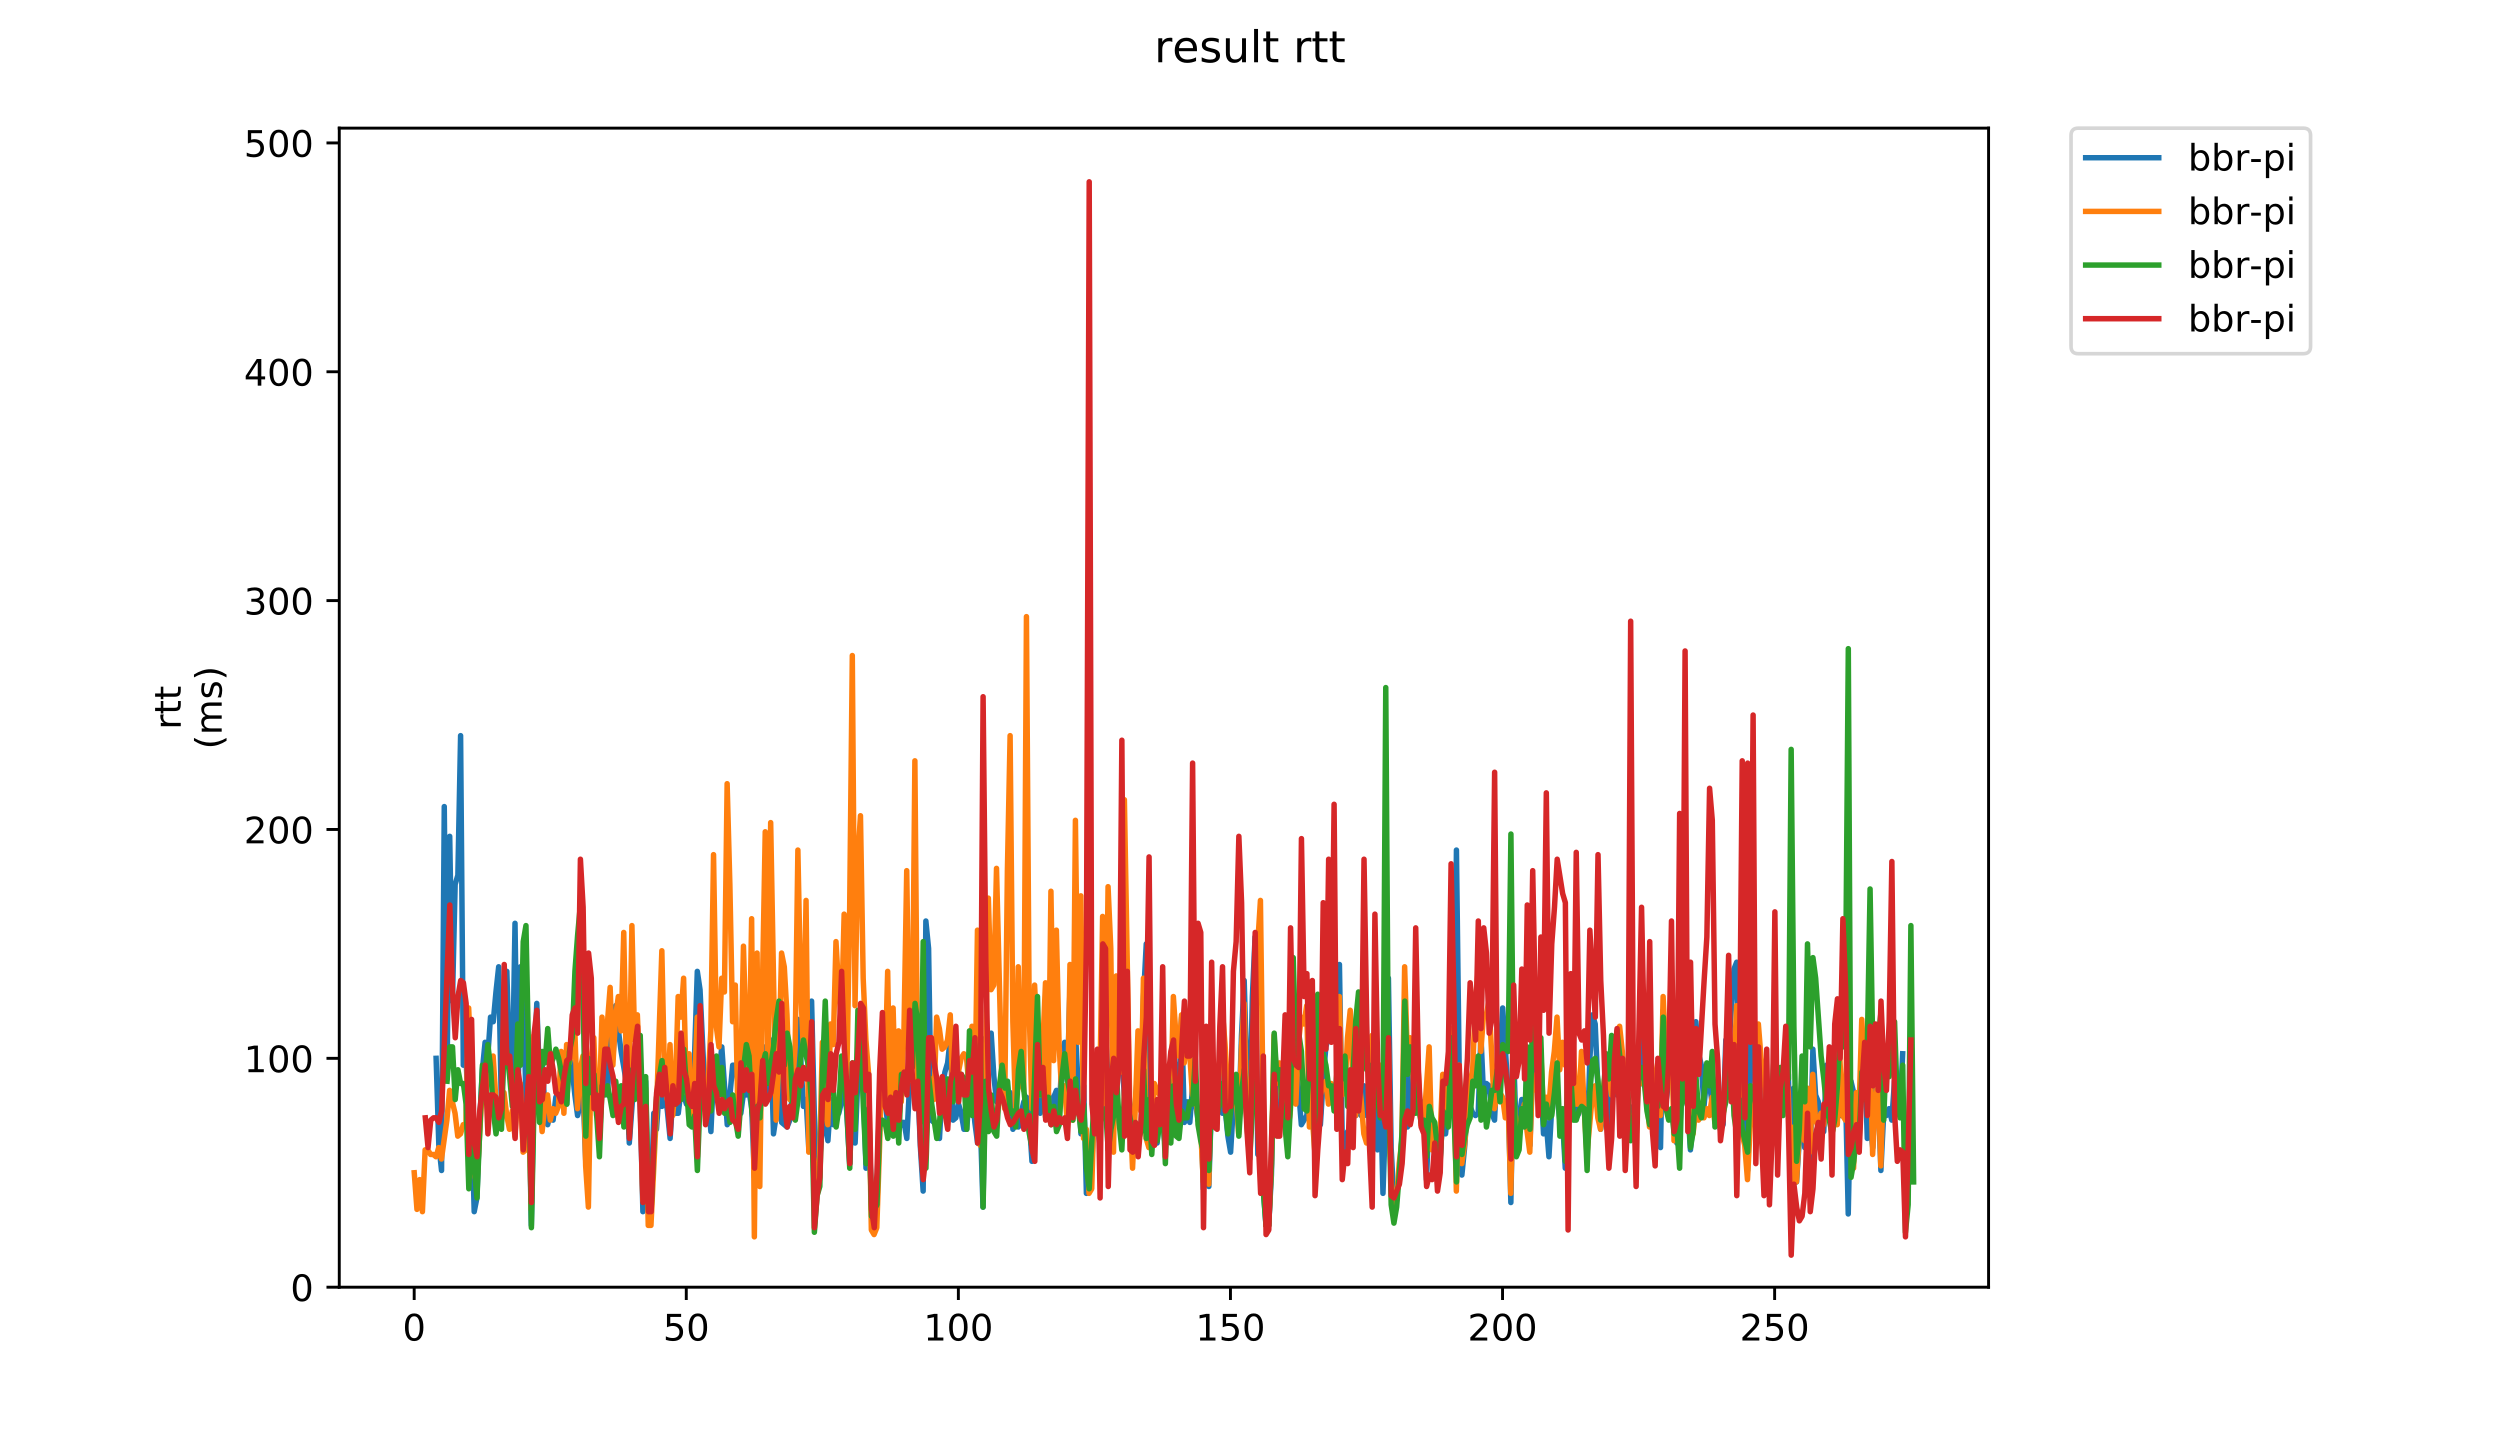 <?xml version="1.0" encoding="utf-8" standalone="no"?>
<!DOCTYPE svg PUBLIC "-//W3C//DTD SVG 1.1//EN"
  "http://www.w3.org/Graphics/SVG/1.1/DTD/svg11.dtd">
<!-- Created with matplotlib (https://matplotlib.org/) -->
<svg height="396pt" version="1.1" viewBox="0 0 684 396" width="684pt" xmlns="http://www.w3.org/2000/svg" xmlns:xlink="http://www.w3.org/1999/xlink">
 <defs>
  <style type="text/css">
*{stroke-linecap:butt;stroke-linejoin:round;}
  </style>
 </defs>
 <g id="figure_1">
  <g id="patch_1">
   <path d="M 0 396 
L 684 396 
L 684 0 
L 0 0 
z
" style="fill:#ffffff;"/>
  </g>
  <g id="axes_1">
   <g id="patch_2">
    <path d="M 92.824 352.174 
L 544.074 352.174 
L 544.074 35.062 
L 92.824 35.062 
z
" style="fill:#ffffff;"/>
   </g>
   <g id="matplotlib.axis_1">
    <g id="xtick_1">
     <g id="line2d_1">
      <defs>
       <path d="M 0 0 
L 0 3.5 
" id="m154f6d5775" style="stroke:#000000;stroke-width:0.8;"/>
      </defs>
      <g>
       <use style="stroke:#000000;stroke-width:0.8;" x="113.322" xlink:href="#m154f6d5775" y="352.174"/>
      </g>
     </g>
     <g id="text_1">
      <!-- 0 -->
      <defs>
       <path d="M 31.781 66.406 
Q 24.172 66.406 20.328 58.906 
Q 16.5 51.422 16.5 36.375 
Q 16.5 21.391 20.328 13.891 
Q 24.172 6.391 31.781 6.391 
Q 39.453 6.391 43.281 13.891 
Q 47.125 21.391 47.125 36.375 
Q 47.125 51.422 43.281 58.906 
Q 39.453 66.406 31.781 66.406 
z
M 31.781 74.219 
Q 44.047 74.219 50.516 64.516 
Q 56.984 54.828 56.984 36.375 
Q 56.984 17.969 50.516 8.266 
Q 44.047 -1.422 31.781 -1.422 
Q 19.531 -1.422 13.062 8.266 
Q 6.594 17.969 6.594 36.375 
Q 6.594 54.828 13.062 64.516 
Q 19.531 74.219 31.781 74.219 
z
" id="DejaVuSans-48"/>
      </defs>
      <g transform="translate(110.141 366.773)scale(0.1 -0.1)">
       <use xlink:href="#DejaVuSans-48"/>
      </g>
     </g>
    </g>
    <g id="xtick_2">
     <g id="line2d_2">
      <g>
       <use style="stroke:#000000;stroke-width:0.8;" x="187.765" xlink:href="#m154f6d5775" y="352.174"/>
      </g>
     </g>
     <g id="text_2">
      <!-- 50 -->
      <defs>
       <path d="M 10.797 72.906 
L 49.516 72.906 
L 49.516 64.594 
L 19.828 64.594 
L 19.828 46.734 
Q 21.969 47.469 24.109 47.828 
Q 26.266 48.188 28.422 48.188 
Q 40.625 48.188 47.75 41.5 
Q 54.891 34.812 54.891 23.391 
Q 54.891 11.625 47.562 5.094 
Q 40.234 -1.422 26.906 -1.422 
Q 22.312 -1.422 17.547 -0.641 
Q 12.797 0.141 7.719 1.703 
L 7.719 11.625 
Q 12.109 9.234 16.797 8.062 
Q 21.484 6.891 26.703 6.891 
Q 35.156 6.891 40.078 11.328 
Q 45.016 15.766 45.016 23.391 
Q 45.016 31 40.078 35.438 
Q 35.156 39.891 26.703 39.891 
Q 22.75 39.891 18.812 39.016 
Q 14.891 38.141 10.797 36.281 
z
" id="DejaVuSans-53"/>
      </defs>
      <g transform="translate(181.403 366.773)scale(0.1 -0.1)">
       <use xlink:href="#DejaVuSans-53"/>
       <use x="63.623" xlink:href="#DejaVuSans-48"/>
      </g>
     </g>
    </g>
    <g id="xtick_3">
     <g id="line2d_3">
      <g>
       <use style="stroke:#000000;stroke-width:0.8;" x="262.208" xlink:href="#m154f6d5775" y="352.174"/>
      </g>
     </g>
     <g id="text_3">
      <!-- 100 -->
      <defs>
       <path d="M 12.406 8.297 
L 28.516 8.297 
L 28.516 63.922 
L 10.984 60.406 
L 10.984 69.391 
L 28.422 72.906 
L 38.281 72.906 
L 38.281 8.297 
L 54.391 8.297 
L 54.391 0 
L 12.406 0 
z
" id="DejaVuSans-49"/>
      </defs>
      <g transform="translate(252.665 366.773)scale(0.1 -0.1)">
       <use xlink:href="#DejaVuSans-49"/>
       <use x="63.623" xlink:href="#DejaVuSans-48"/>
       <use x="127.246" xlink:href="#DejaVuSans-48"/>
      </g>
     </g>
    </g>
    <g id="xtick_4">
     <g id="line2d_4">
      <g>
       <use style="stroke:#000000;stroke-width:0.8;" x="336.652" xlink:href="#m154f6d5775" y="352.174"/>
      </g>
     </g>
     <g id="text_4">
      <!-- 150 -->
      <g transform="translate(327.108 366.773)scale(0.1 -0.1)">
       <use xlink:href="#DejaVuSans-49"/>
       <use x="63.623" xlink:href="#DejaVuSans-53"/>
       <use x="127.246" xlink:href="#DejaVuSans-48"/>
      </g>
     </g>
    </g>
    <g id="xtick_5">
     <g id="line2d_5">
      <g>
       <use style="stroke:#000000;stroke-width:0.8;" x="411.095" xlink:href="#m154f6d5775" y="352.174"/>
      </g>
     </g>
     <g id="text_5">
      <!-- 200 -->
      <defs>
       <path d="M 19.188 8.297 
L 53.609 8.297 
L 53.609 0 
L 7.328 0 
L 7.328 8.297 
Q 12.938 14.109 22.625 23.891 
Q 32.328 33.688 34.812 36.531 
Q 39.547 41.844 41.422 45.531 
Q 43.312 49.219 43.312 52.781 
Q 43.312 58.594 39.234 62.25 
Q 35.156 65.922 28.609 65.922 
Q 23.969 65.922 18.812 64.312 
Q 13.672 62.703 7.812 59.422 
L 7.812 69.391 
Q 13.766 71.781 18.938 73 
Q 24.125 74.219 28.422 74.219 
Q 39.75 74.219 46.484 68.547 
Q 53.219 62.891 53.219 53.422 
Q 53.219 48.922 51.531 44.891 
Q 49.859 40.875 45.406 35.406 
Q 44.188 33.984 37.641 27.219 
Q 31.109 20.453 19.188 8.297 
z
" id="DejaVuSans-50"/>
      </defs>
      <g transform="translate(401.551 366.773)scale(0.1 -0.1)">
       <use xlink:href="#DejaVuSans-50"/>
       <use x="63.623" xlink:href="#DejaVuSans-48"/>
       <use x="127.246" xlink:href="#DejaVuSans-48"/>
      </g>
     </g>
    </g>
    <g id="xtick_6">
     <g id="line2d_6">
      <g>
       <use style="stroke:#000000;stroke-width:0.8;" x="485.538" xlink:href="#m154f6d5775" y="352.174"/>
      </g>
     </g>
     <g id="text_6">
      <!-- 250 -->
      <g transform="translate(475.995 366.773)scale(0.1 -0.1)">
       <use xlink:href="#DejaVuSans-50"/>
       <use x="63.623" xlink:href="#DejaVuSans-53"/>
       <use x="127.246" xlink:href="#DejaVuSans-48"/>
      </g>
     </g>
    </g>
   </g>
   <g id="matplotlib.axis_2">
    <g id="ytick_1">
     <g id="line2d_7">
      <defs>
       <path d="M 0 0 
L -3.5 0 
" id="m677ac1c1f0" style="stroke:#000000;stroke-width:0.8;"/>
      </defs>
      <g>
       <use style="stroke:#000000;stroke-width:0.8;" x="92.824" xlink:href="#m677ac1c1f0" y="352.174"/>
      </g>
     </g>
     <g id="text_7">
      <!-- 0 -->
      <g transform="translate(79.461 355.973)scale(0.1 -0.1)">
       <use xlink:href="#DejaVuSans-48"/>
      </g>
     </g>
    </g>
    <g id="ytick_2">
     <g id="line2d_8">
      <g>
       <use style="stroke:#000000;stroke-width:0.8;" x="92.824" xlink:href="#m677ac1c1f0" y="289.56"/>
      </g>
     </g>
     <g id="text_8">
      <!-- 100 -->
      <g transform="translate(66.736 293.359)scale(0.1 -0.1)">
       <use xlink:href="#DejaVuSans-49"/>
       <use x="63.623" xlink:href="#DejaVuSans-48"/>
       <use x="127.246" xlink:href="#DejaVuSans-48"/>
      </g>
     </g>
    </g>
    <g id="ytick_3">
     <g id="line2d_9">
      <g>
       <use style="stroke:#000000;stroke-width:0.8;" x="92.824" xlink:href="#m677ac1c1f0" y="226.945"/>
      </g>
     </g>
     <g id="text_9">
      <!-- 200 -->
      <g transform="translate(66.736 230.744)scale(0.1 -0.1)">
       <use xlink:href="#DejaVuSans-50"/>
       <use x="63.623" xlink:href="#DejaVuSans-48"/>
       <use x="127.246" xlink:href="#DejaVuSans-48"/>
      </g>
     </g>
    </g>
    <g id="ytick_4">
     <g id="line2d_10">
      <g>
       <use style="stroke:#000000;stroke-width:0.8;" x="92.824" xlink:href="#m677ac1c1f0" y="164.33"/>
      </g>
     </g>
     <g id="text_10">
      <!-- 300 -->
      <defs>
       <path d="M 40.578 39.312 
Q 47.656 37.797 51.625 33 
Q 55.609 28.219 55.609 21.188 
Q 55.609 10.406 48.188 4.484 
Q 40.766 -1.422 27.094 -1.422 
Q 22.516 -1.422 17.656 -0.516 
Q 12.797 0.391 7.625 2.203 
L 7.625 11.719 
Q 11.719 9.328 16.594 8.109 
Q 21.484 6.891 26.812 6.891 
Q 36.078 6.891 40.938 10.547 
Q 45.797 14.203 45.797 21.188 
Q 45.797 27.641 41.281 31.266 
Q 36.766 34.906 28.719 34.906 
L 20.219 34.906 
L 20.219 43.016 
L 29.109 43.016 
Q 36.375 43.016 40.234 45.922 
Q 44.094 48.828 44.094 54.297 
Q 44.094 59.906 40.109 62.906 
Q 36.141 65.922 28.719 65.922 
Q 24.656 65.922 20.016 65.031 
Q 15.375 64.156 9.812 62.312 
L 9.812 71.094 
Q 15.438 72.656 20.344 73.438 
Q 25.25 74.219 29.594 74.219 
Q 40.828 74.219 47.359 69.109 
Q 53.906 64.016 53.906 55.328 
Q 53.906 49.266 50.438 45.094 
Q 46.969 40.922 40.578 39.312 
z
" id="DejaVuSans-51"/>
      </defs>
      <g transform="translate(66.736 168.13)scale(0.1 -0.1)">
       <use xlink:href="#DejaVuSans-51"/>
       <use x="63.623" xlink:href="#DejaVuSans-48"/>
       <use x="127.246" xlink:href="#DejaVuSans-48"/>
      </g>
     </g>
    </g>
    <g id="ytick_5">
     <g id="line2d_11">
      <g>
       <use style="stroke:#000000;stroke-width:0.8;" x="92.824" xlink:href="#m677ac1c1f0" y="101.716"/>
      </g>
     </g>
     <g id="text_11">
      <!-- 400 -->
      <defs>
       <path d="M 37.797 64.312 
L 12.891 25.391 
L 37.797 25.391 
z
M 35.203 72.906 
L 47.609 72.906 
L 47.609 25.391 
L 58.016 25.391 
L 58.016 17.188 
L 47.609 17.188 
L 47.609 0 
L 37.797 0 
L 37.797 17.188 
L 4.891 17.188 
L 4.891 26.703 
z
" id="DejaVuSans-52"/>
      </defs>
      <g transform="translate(66.736 105.515)scale(0.1 -0.1)">
       <use xlink:href="#DejaVuSans-52"/>
       <use x="63.623" xlink:href="#DejaVuSans-48"/>
       <use x="127.246" xlink:href="#DejaVuSans-48"/>
      </g>
     </g>
    </g>
    <g id="ytick_6">
     <g id="line2d_12">
      <g>
       <use style="stroke:#000000;stroke-width:0.8;" x="92.824" xlink:href="#m677ac1c1f0" y="39.101"/>
      </g>
     </g>
     <g id="text_12">
      <!-- 500 -->
      <g transform="translate(66.736 42.9)scale(0.1 -0.1)">
       <use xlink:href="#DejaVuSans-53"/>
       <use x="63.623" xlink:href="#DejaVuSans-48"/>
       <use x="127.246" xlink:href="#DejaVuSans-48"/>
      </g>
     </g>
    </g>
    <g id="text_13">
     <!-- rtt -->
     <defs>
      <path d="M 41.109 46.297 
Q 39.594 47.172 37.812 47.578 
Q 36.031 48 33.891 48 
Q 26.266 48 22.188 43.047 
Q 18.109 38.094 18.109 28.812 
L 18.109 0 
L 9.078 0 
L 9.078 54.688 
L 18.109 54.688 
L 18.109 46.188 
Q 20.953 51.172 25.484 53.578 
Q 30.031 56 36.531 56 
Q 37.453 56 38.578 55.875 
Q 39.703 55.766 41.062 55.516 
z
" id="DejaVuSans-114"/>
      <path d="M 18.312 70.219 
L 18.312 54.688 
L 36.812 54.688 
L 36.812 47.703 
L 18.312 47.703 
L 18.312 18.016 
Q 18.312 11.328 20.141 9.422 
Q 21.969 7.516 27.594 7.516 
L 36.812 7.516 
L 36.812 0 
L 27.594 0 
Q 17.188 0 13.234 3.875 
Q 9.281 7.766 9.281 18.016 
L 9.281 47.703 
L 2.688 47.703 
L 2.688 54.688 
L 9.281 54.688 
L 9.281 70.219 
z
" id="DejaVuSans-116"/>
     </defs>
     <g transform="translate(49.459 199.594)rotate(-90)scale(0.1 -0.1)">
      <use xlink:href="#DejaVuSans-114"/>
      <use x="41.113" xlink:href="#DejaVuSans-116"/>
      <use x="80.322" xlink:href="#DejaVuSans-116"/>
     </g>
     <!-- (ms) -->
     <defs>
      <path d="M 31 75.875 
Q 24.469 64.656 21.281 53.656 
Q 18.109 42.672 18.109 31.391 
Q 18.109 20.125 21.312 9.062 
Q 24.516 -2 31 -13.188 
L 23.188 -13.188 
Q 15.875 -1.703 12.234 9.375 
Q 8.594 20.453 8.594 31.391 
Q 8.594 42.281 12.203 53.312 
Q 15.828 64.359 23.188 75.875 
z
" id="DejaVuSans-40"/>
      <path d="M 52 44.188 
Q 55.375 50.25 60.062 53.125 
Q 64.75 56 71.094 56 
Q 79.641 56 84.281 50.016 
Q 88.922 44.047 88.922 33.016 
L 88.922 0 
L 79.891 0 
L 79.891 32.719 
Q 79.891 40.578 77.094 44.375 
Q 74.312 48.188 68.609 48.188 
Q 61.625 48.188 57.562 43.547 
Q 53.516 38.922 53.516 30.906 
L 53.516 0 
L 44.484 0 
L 44.484 32.719 
Q 44.484 40.625 41.703 44.406 
Q 38.922 48.188 33.109 48.188 
Q 26.219 48.188 22.156 43.531 
Q 18.109 38.875 18.109 30.906 
L 18.109 0 
L 9.078 0 
L 9.078 54.688 
L 18.109 54.688 
L 18.109 46.188 
Q 21.188 51.219 25.484 53.609 
Q 29.781 56 35.688 56 
Q 41.656 56 45.828 52.969 
Q 50 49.953 52 44.188 
z
" id="DejaVuSans-109"/>
      <path d="M 44.281 53.078 
L 44.281 44.578 
Q 40.484 46.531 36.375 47.5 
Q 32.281 48.484 27.875 48.484 
Q 21.188 48.484 17.844 46.438 
Q 14.5 44.391 14.5 40.281 
Q 14.5 37.156 16.891 35.375 
Q 19.281 33.594 26.516 31.984 
L 29.594 31.297 
Q 39.156 29.25 43.188 25.516 
Q 47.219 21.781 47.219 15.094 
Q 47.219 7.469 41.188 3.016 
Q 35.156 -1.422 24.609 -1.422 
Q 20.219 -1.422 15.453 -0.562 
Q 10.688 0.297 5.422 2 
L 5.422 11.281 
Q 10.406 8.688 15.234 7.391 
Q 20.062 6.109 24.812 6.109 
Q 31.156 6.109 34.562 8.281 
Q 37.984 10.453 37.984 14.406 
Q 37.984 18.062 35.516 20.016 
Q 33.062 21.969 24.703 23.781 
L 21.578 24.516 
Q 13.234 26.266 9.516 29.906 
Q 5.812 33.547 5.812 39.891 
Q 5.812 47.609 11.281 51.797 
Q 16.75 56 26.812 56 
Q 31.781 56 36.172 55.266 
Q 40.578 54.547 44.281 53.078 
z
" id="DejaVuSans-115"/>
      <path d="M 8.016 75.875 
L 15.828 75.875 
Q 23.141 64.359 26.781 53.312 
Q 30.422 42.281 30.422 31.391 
Q 30.422 20.453 26.781 9.375 
Q 23.141 -1.703 15.828 -13.188 
L 8.016 -13.188 
Q 14.5 -2 17.703 9.062 
Q 20.906 20.125 20.906 31.391 
Q 20.906 42.672 17.703 53.656 
Q 14.5 64.656 8.016 75.875 
z
" id="DejaVuSans-41"/>
     </defs>
     <g transform="translate(60.657 204.995)rotate(-90)scale(0.1 -0.1)">
      <use xlink:href="#DejaVuSans-40"/>
      <use x="39.014" xlink:href="#DejaVuSans-109"/>
      <use x="136.426" xlink:href="#DejaVuSans-115"/>
      <use x="188.525" xlink:href="#DejaVuSans-41"/>
     </g>
    </g>
   </g>
   <g id="line2d_13">
    <path clip-path="url(#p9d1d298a77)" d="M 119.318 289.56 
L 120.062 313.353 
L 120.806 320.241 
L 121.551 220.683 
L 122.295 295.195 
L 123.04 228.823 
L 123.784 273.906 
L 124.529 241.972 
L 125.273 239.468 
L 126.017 201.273 
L 126.762 291.438 
L 127.506 287.681 
L 128.251 312.727 
L 128.995 303.961 
L 129.74 331.511 
L 130.484 327.754 
L 131.228 307.092 
L 131.973 292.69 
L 132.717 285.177 
L 133.462 288.933 
L 134.206 278.289 
L 134.951 279.541 
L 135.695 271.401 
L 136.439 264.514 
L 137.184 303.335 
L 138.673 265.766 
L 139.417 292.064 
L 140.162 297.073 
L 140.906 252.617 
L 141.651 303.961 
L 142.395 264.514 
L 143.139 265.14 
L 143.884 301.456 
L 144.628 297.073 
L 145.373 335.268 
L 146.117 293.316 
L 146.862 274.532 
L 147.606 295.195 
L 148.35 290.812 
L 149.095 303.335 
L 149.839 307.718 
L 150.584 304.587 
L 151.328 306.466 
L 152.073 300.204 
L 152.817 298.952 
L 153.561 300.83 
L 154.306 297.073 
L 155.05 302.082 
L 155.795 287.681 
L 156.539 292.69 
L 157.284 299.578 
L 158.028 305.213 
L 158.772 302.082 
L 159.517 298.326 
L 160.261 317.736 
L 161.006 303.335 
L 162.495 293.316 
L 163.239 302.082 
L 163.984 307.092 
L 164.728 288.307 
L 165.472 286.429 
L 166.217 299.578 
L 166.961 282.672 
L 167.706 289.56 
L 168.45 275.158 
L 169.195 282.046 
L 169.939 287.681 
L 171.428 296.447 
L 172.172 312.727 
L 173.661 292.69 
L 174.406 297.699 
L 175.15 300.83 
L 175.894 331.511 
L 176.639 295.821 
L 177.383 329.007 
L 178.128 330.259 
L 178.872 304.587 
L 179.617 308.97 
L 180.361 298.326 
L 181.105 302.709 
L 181.85 298.326 
L 182.594 303.961 
L 183.339 311.475 
L 184.083 300.204 
L 184.828 304.587 
L 185.572 304.587 
L 186.317 298.326 
L 187.061 299.578 
L 187.805 302.082 
L 188.55 301.456 
L 189.294 299.578 
L 190.039 288.307 
L 190.783 265.766 
L 191.528 270.775 
L 193.016 302.082 
L 193.761 301.456 
L 194.505 309.596 
L 195.25 293.316 
L 195.994 297.073 
L 196.739 293.316 
L 197.483 286.429 
L 198.972 307.718 
L 200.461 291.438 
L 201.205 291.438 
L 201.95 296.447 
L 202.694 304.587 
L 203.438 298.952 
L 204.183 299.578 
L 204.927 298.326 
L 205.672 303.335 
L 206.416 322.119 
L 207.161 300.204 
L 207.905 303.961 
L 208.649 291.438 
L 209.394 286.429 
L 210.138 300.204 
L 210.883 284.55 
L 211.627 310.222 
L 212.372 305.213 
L 213.116 294.569 
L 213.861 307.092 
L 215.349 308.344 
L 216.094 306.466 
L 216.838 298.952 
L 217.583 293.943 
L 218.327 278.915 
L 219.072 289.56 
L 219.816 302.709 
L 220.56 300.83 
L 221.305 314.605 
L 222.049 273.906 
L 222.794 304.587 
L 223.538 320.867 
L 224.283 317.11 
L 225.027 307.092 
L 225.771 307.718 
L 226.516 312.101 
L 227.26 300.83 
L 228.005 307.718 
L 228.749 305.213 
L 229.494 304.587 
L 230.238 301.456 
L 230.982 293.943 
L 231.727 305.213 
L 232.471 318.362 
L 233.216 302.709 
L 233.96 312.727 
L 234.705 295.195 
L 235.449 293.316 
L 236.194 297.073 
L 236.938 319.615 
L 237.682 303.335 
L 238.427 329.633 
L 239.171 334.642 
L 239.916 327.128 
L 240.66 299.578 
L 241.405 294.569 
L 242.893 307.718 
L 243.638 305.213 
L 244.382 304.587 
L 245.127 298.952 
L 245.871 308.97 
L 246.616 307.092 
L 247.36 307.092 
L 248.104 311.475 
L 248.849 297.073 
L 249.593 297.073 
L 250.338 295.195 
L 251.082 296.447 
L 251.827 313.979 
L 252.571 325.876 
L 253.315 251.991 
L 254.06 259.505 
L 254.804 306.466 
L 256.293 307.718 
L 257.038 311.475 
L 257.782 297.699 
L 258.527 293.316 
L 259.271 290.812 
L 260.015 283.924 
L 260.76 306.466 
L 261.504 305.839 
L 262.249 302.082 
L 262.993 304.587 
L 263.738 308.97 
L 264.482 308.97 
L 265.226 299.578 
L 265.971 298.952 
L 266.715 307.092 
L 267.46 312.727 
L 268.204 306.466 
L 268.949 330.259 
L 269.693 283.924 
L 270.437 285.177 
L 271.182 282.672 
L 271.926 294.569 
L 272.671 301.456 
L 273.415 300.204 
L 274.16 291.438 
L 274.904 298.326 
L 275.648 302.082 
L 276.393 298.952 
L 277.137 308.97 
L 277.882 303.961 
L 278.626 308.344 
L 279.371 304.587 
L 280.115 301.456 
L 280.86 300.204 
L 281.604 306.466 
L 282.348 317.736 
L 283.837 282.672 
L 284.582 304.587 
L 285.326 295.821 
L 286.071 297.073 
L 286.815 298.952 
L 287.559 305.839 
L 288.304 300.204 
L 289.048 298.326 
L 289.793 305.213 
L 290.537 288.933 
L 291.282 285.177 
L 292.026 295.821 
L 292.77 269.523 
L 293.515 293.943 
L 294.259 282.672 
L 295.004 297.699 
L 295.748 310.222 
L 296.493 297.073 
L 297.237 326.502 
L 297.981 325.876 
L 298.726 318.362 
L 299.47 301.456 
L 300.215 306.466 
L 300.959 313.353 
L 301.704 289.56 
L 302.448 289.56 
L 303.192 299.578 
L 303.937 295.821 
L 304.681 282.046 
L 305.426 274.532 
L 306.17 275.784 
L 306.915 290.812 
L 307.659 299.578 
L 308.404 303.961 
L 309.148 305.839 
L 309.892 305.213 
L 310.637 301.456 
L 311.381 292.064 
L 312.126 300.204 
L 312.87 272.654 
L 313.615 258.252 
L 314.359 280.794 
L 315.103 312.101 
L 315.848 300.83 
L 316.592 312.727 
L 317.337 301.456 
L 318.081 305.839 
L 318.826 313.979 
L 319.57 295.821 
L 320.314 301.456 
L 321.059 289.56 
L 321.803 292.69 
L 322.548 298.326 
L 323.292 278.289 
L 324.037 307.092 
L 324.781 301.456 
L 325.525 307.092 
L 326.27 297.699 
L 327.014 300.83 
L 327.759 306.466 
L 328.503 303.335 
L 329.248 325.25 
L 329.992 303.335 
L 330.737 324.624 
L 331.481 300.83 
L 332.225 297.699 
L 332.97 293.943 
L 333.714 292.69 
L 334.459 304.587 
L 335.203 303.335 
L 335.948 310.849 
L 336.692 315.232 
L 337.436 302.709 
L 338.925 306.466 
L 339.67 283.298 
L 340.414 268.271 
L 341.159 294.569 
L 341.903 306.466 
L 342.647 272.654 
L 343.392 256.374 
L 344.136 315.858 
L 344.881 308.97 
L 345.625 325.25 
L 346.37 335.268 
L 347.114 335.268 
L 347.858 321.493 
L 348.603 289.56 
L 349.347 302.082 
L 350.092 305.213 
L 350.836 302.709 
L 351.581 295.195 
L 352.325 310.849 
L 353.814 280.167 
L 354.558 291.438 
L 355.303 298.326 
L 356.047 307.718 
L 357.536 305.213 
L 358.281 298.952 
L 359.025 303.961 
L 359.769 303.335 
L 360.514 298.952 
L 361.258 307.718 
L 362.003 295.821 
L 362.747 286.429 
L 363.492 283.924 
L 364.236 272.027 
L 364.98 264.514 
L 365.725 282.672 
L 366.469 263.888 
L 367.214 310.222 
L 367.958 316.484 
L 368.703 309.596 
L 369.447 310.222 
L 370.191 297.699 
L 370.936 305.213 
L 371.68 302.082 
L 372.425 305.213 
L 373.169 297.073 
L 373.914 305.213 
L 374.658 303.335 
L 375.403 305.839 
L 376.147 301.456 
L 376.891 314.605 
L 377.636 296.447 
L 378.38 326.502 
L 379.125 304.587 
L 379.869 267.644 
L 380.614 313.979 
L 381.358 328.381 
L 382.102 325.25 
L 382.847 322.745 
L 383.591 310.849 
L 384.336 290.186 
L 385.08 308.344 
L 385.825 293.943 
L 387.313 288.933 
L 388.058 297.699 
L 388.802 304.587 
L 389.547 301.456 
L 390.291 322.745 
L 391.036 303.961 
L 391.78 307.718 
L 392.524 309.596 
L 393.269 322.119 
L 394.013 317.11 
L 394.758 305.213 
L 395.502 310.222 
L 396.247 302.709 
L 396.991 289.56 
L 397.735 305.213 
L 398.48 232.58 
L 399.224 292.064 
L 399.969 321.493 
L 400.713 313.979 
L 401.458 303.335 
L 402.202 302.709 
L 402.947 304.587 
L 403.691 305.213 
L 404.435 304.587 
L 405.18 283.298 
L 405.924 300.204 
L 406.669 296.447 
L 407.413 297.073 
L 408.158 304.587 
L 408.902 306.466 
L 409.646 291.438 
L 410.391 288.933 
L 411.135 275.784 
L 412.624 298.952 
L 413.369 329.007 
L 414.113 288.307 
L 414.857 310.222 
L 415.602 306.466 
L 416.346 300.83 
L 417.091 306.466 
L 417.835 292.064 
L 418.58 313.353 
L 419.324 292.064 
L 420.068 291.438 
L 420.813 297.699 
L 421.557 293.943 
L 422.302 310.222 
L 423.046 307.092 
L 423.791 316.484 
L 424.535 303.335 
L 425.28 295.821 
L 426.024 299.578 
L 426.768 306.466 
L 427.513 306.466 
L 428.257 319.615 
L 429.002 307.092 
L 429.746 297.699 
L 430.491 293.316 
L 431.235 305.839 
L 431.979 304.587 
L 432.724 300.204 
L 433.468 298.952 
L 434.213 315.232 
L 434.957 290.186 
L 435.702 277.663 
L 436.446 280.167 
L 437.19 297.699 
L 437.935 308.97 
L 438.679 304.587 
L 439.424 295.821 
L 440.168 308.344 
L 440.913 294.569 
L 441.657 295.821 
L 442.401 299.578 
L 443.146 291.438 
L 443.89 301.456 
L 444.635 304.587 
L 445.379 306.466 
L 446.124 307.092 
L 446.868 302.709 
L 447.613 303.961 
L 448.357 286.429 
L 449.101 279.541 
L 449.846 297.073 
L 450.59 292.064 
L 451.335 305.213 
L 452.824 297.073 
L 453.568 303.961 
L 454.312 313.979 
L 455.057 276.41 
L 455.801 301.456 
L 456.546 295.821 
L 457.29 274.532 
L 458.035 306.466 
L 458.779 312.727 
L 459.523 310.849 
L 460.268 294.569 
L 461.012 298.326 
L 461.757 302.709 
L 462.501 314.605 
L 463.246 307.092 
L 463.99 279.541 
L 464.734 288.307 
L 465.479 291.438 
L 466.223 302.709 
L 466.968 294.569 
L 467.712 296.447 
L 468.457 302.082 
L 469.201 297.699 
L 470.69 308.97 
L 471.434 307.718 
L 472.179 284.55 
L 472.923 287.681 
L 474.412 265.14 
L 475.157 263.261 
L 475.901 297.699 
L 476.645 303.335 
L 477.39 305.213 
L 478.134 320.241 
L 478.879 284.55 
L 479.623 288.307 
L 480.368 302.082 
L 481.112 294.569 
L 481.856 290.812 
L 482.601 291.438 
L 483.345 308.344 
L 484.09 300.204 
L 484.834 303.335 
L 486.323 295.821 
L 487.067 300.83 
L 487.812 300.83 
L 488.556 297.073 
L 489.301 293.943 
L 490.045 331.511 
L 490.79 297.699 
L 491.534 323.371 
L 492.278 312.101 
L 493.023 298.326 
L 493.767 313.979 
L 494.512 298.952 
L 495.256 317.736 
L 496.001 287.055 
L 496.745 299.578 
L 497.49 301.456 
L 498.234 309.596 
L 498.978 309.596 
L 499.723 291.438 
L 500.467 295.195 
L 501.212 302.082 
L 501.956 306.466 
L 502.701 302.709 
L 503.445 305.213 
L 504.189 305.213 
L 504.934 298.952 
L 505.678 332.137 
L 506.423 295.821 
L 507.912 302.082 
L 508.656 303.961 
L 509.4 290.186 
L 510.145 288.307 
L 510.889 311.475 
L 511.634 305.839 
L 512.378 313.979 
L 513.123 297.699 
L 513.867 298.326 
L 514.611 320.241 
L 515.356 305.213 
L 516.1 305.213 
L 516.845 303.335 
L 517.589 306.466 
L 518.334 295.821 
L 519.078 301.456 
L 519.823 305.213 
L 520.567 288.307 
L 520.567 288.307 
" style="fill:none;stroke:#1f77b4;stroke-linecap:square;stroke-width:1.5;"/>
   </g>
   <g id="line2d_14">
    <path clip-path="url(#p9d1d298a77)" d="M 113.335 320.867 
L 114.08 330.885 
L 114.824 322.745 
L 115.569 331.511 
L 116.313 314.605 
L 117.057 314.605 
L 117.802 315.858 
L 118.546 315.858 
L 119.291 316.484 
L 120.035 313.979 
L 120.78 317.11 
L 122.268 306.466 
L 123.013 298.326 
L 124.502 304.587 
L 125.246 310.849 
L 125.991 310.222 
L 126.735 307.718 
L 127.479 307.718 
L 128.224 275.784 
L 128.968 292.064 
L 129.713 320.867 
L 130.457 323.998 
L 131.946 297.699 
L 132.691 300.83 
L 133.435 293.943 
L 134.179 290.812 
L 134.924 288.933 
L 135.668 300.83 
L 136.413 306.466 
L 137.157 307.092 
L 137.902 298.952 
L 138.646 305.213 
L 139.39 308.97 
L 140.135 303.961 
L 140.879 310.849 
L 141.624 300.204 
L 142.368 296.447 
L 143.113 315.232 
L 143.857 314.605 
L 144.601 299.578 
L 145.346 330.885 
L 146.09 283.298 
L 146.835 287.681 
L 147.579 300.204 
L 148.324 309.596 
L 149.068 302.082 
L 149.812 299.578 
L 150.557 306.466 
L 151.301 303.335 
L 152.046 304.587 
L 152.79 302.709 
L 153.535 287.681 
L 154.279 304.587 
L 155.024 285.803 
L 155.768 290.812 
L 156.512 287.681 
L 157.257 281.42 
L 158.001 303.335 
L 158.746 292.69 
L 159.49 288.933 
L 160.235 318.988 
L 160.979 330.259 
L 161.723 289.56 
L 162.468 283.924 
L 163.212 305.213 
L 163.957 302.709 
L 164.701 278.289 
L 165.446 289.56 
L 166.934 270.149 
L 167.679 291.438 
L 168.423 278.289 
L 169.168 272.654 
L 169.912 282.046 
L 170.657 255.122 
L 171.401 293.943 
L 172.145 297.073 
L 172.89 253.243 
L 173.634 284.55 
L 174.379 277.663 
L 175.123 294.569 
L 175.868 328.381 
L 176.612 297.699 
L 177.357 335.268 
L 178.101 335.268 
L 179.59 304.587 
L 181.079 260.131 
L 181.823 295.195 
L 182.568 300.83 
L 183.312 285.803 
L 184.056 305.213 
L 184.801 296.447 
L 185.545 272.654 
L 186.29 278.289 
L 187.034 267.644 
L 187.779 298.952 
L 188.523 288.307 
L 189.267 305.839 
L 190.012 297.699 
L 190.756 278.289 
L 191.501 281.42 
L 192.245 296.447 
L 192.99 297.699 
L 193.734 295.821 
L 194.478 282.046 
L 195.223 233.833 
L 195.967 280.794 
L 196.712 286.429 
L 197.456 267.644 
L 198.201 271.401 
L 198.945 214.422 
L 199.69 241.972 
L 200.434 279.541 
L 201.178 269.523 
L 201.923 306.466 
L 202.667 294.569 
L 203.412 258.878 
L 204.156 285.177 
L 204.901 295.195 
L 205.645 251.365 
L 206.389 338.399 
L 207.134 260.757 
L 207.878 324.624 
L 208.623 268.897 
L 209.367 227.571 
L 210.112 295.821 
L 210.856 225.067 
L 212.345 306.466 
L 213.089 290.186 
L 213.834 260.757 
L 214.578 264.514 
L 215.323 277.663 
L 216.067 300.83 
L 216.811 297.073 
L 217.556 286.429 
L 218.3 232.58 
L 219.045 270.149 
L 219.789 287.055 
L 220.534 246.355 
L 221.278 315.232 
L 222.022 283.924 
L 222.767 329.007 
L 223.511 322.119 
L 224.256 316.484 
L 225 285.177 
L 225.745 304.587 
L 226.489 307.718 
L 227.234 280.167 
L 227.978 285.803 
L 228.722 257.626 
L 229.467 270.775 
L 230.211 279.541 
L 230.956 250.112 
L 231.7 294.569 
L 232.445 250.739 
L 233.189 179.358 
L 233.933 275.158 
L 234.678 235.085 
L 235.422 223.188 
L 236.167 267.644 
L 236.911 284.55 
L 237.656 293.943 
L 238.4 336.521 
L 239.144 337.773 
L 239.889 335.894 
L 240.633 313.979 
L 241.378 287.055 
L 242.122 293.943 
L 242.867 265.766 
L 243.611 308.97 
L 244.355 275.784 
L 245.1 303.335 
L 245.844 282.046 
L 246.589 301.456 
L 247.333 281.42 
L 248.078 238.216 
L 248.822 289.56 
L 249.567 288.933 
L 250.311 208.161 
L 251.055 295.821 
L 251.8 290.186 
L 252.544 277.037 
L 253.289 313.353 
L 254.033 299.578 
L 254.778 295.195 
L 255.522 300.83 
L 256.266 278.289 
L 257.011 281.42 
L 257.755 287.055 
L 258.5 286.429 
L 259.244 284.55 
L 259.989 277.663 
L 260.733 300.83 
L 261.477 292.064 
L 262.222 293.316 
L 262.966 289.56 
L 263.711 288.307 
L 264.455 289.56 
L 265.2 298.326 
L 265.944 280.794 
L 266.688 303.961 
L 267.433 254.495 
L 268.177 313.353 
L 268.922 310.849 
L 269.666 289.56 
L 270.411 245.729 
L 271.155 270.775 
L 271.9 269.523 
L 272.644 237.589 
L 274.133 297.073 
L 274.877 303.335 
L 275.622 238.216 
L 276.366 201.273 
L 277.111 279.541 
L 277.855 303.961 
L 278.599 264.514 
L 279.344 296.447 
L 280.088 298.326 
L 280.833 168.713 
L 281.577 276.41 
L 282.322 303.335 
L 283.066 269.523 
L 284.555 299.578 
L 285.299 286.429 
L 286.044 268.897 
L 286.788 304.587 
L 287.533 243.851 
L 288.277 290.186 
L 289.021 254.495 
L 289.766 285.803 
L 290.51 299.578 
L 291.255 297.073 
L 291.999 307.092 
L 292.744 263.888 
L 293.488 306.466 
L 294.232 224.44 
L 294.977 285.177 
L 295.721 245.103 
L 296.466 311.475 
L 297.21 308.97 
L 297.955 326.502 
L 298.699 325.25 
L 299.444 299.578 
L 300.188 295.195 
L 300.932 295.821 
L 301.677 250.739 
L 302.421 302.082 
L 303.166 242.599 
L 303.91 259.505 
L 304.655 315.232 
L 305.399 267.018 
L 306.143 273.28 
L 306.888 293.316 
L 307.632 218.805 
L 309.121 303.335 
L 309.866 319.615 
L 310.61 303.335 
L 311.354 282.046 
L 312.099 303.961 
L 312.843 267.644 
L 313.588 311.475 
L 314.332 313.979 
L 315.077 312.101 
L 315.821 296.447 
L 316.565 298.326 
L 317.31 299.578 
L 318.054 301.456 
L 318.799 313.353 
L 319.543 296.447 
L 320.288 302.709 
L 321.032 272.654 
L 321.777 283.924 
L 322.521 288.933 
L 323.265 277.663 
L 324.01 290.812 
L 324.754 283.298 
L 325.499 288.307 
L 326.243 299.578 
L 326.988 299.578 
L 327.732 305.213 
L 328.476 308.344 
L 329.221 323.371 
L 329.965 297.699 
L 330.71 323.998 
L 331.454 294.569 
L 332.943 305.213 
L 334.432 276.41 
L 335.176 285.803 
L 335.921 298.326 
L 336.665 302.709 
L 337.41 302.082 
L 338.154 298.952 
L 338.898 310.222 
L 339.643 287.055 
L 340.387 274.532 
L 341.132 306.466 
L 341.876 307.718 
L 342.621 290.186 
L 343.365 290.186 
L 344.11 258.252 
L 344.854 246.355 
L 345.598 303.961 
L 346.343 335.268 
L 347.087 335.268 
L 347.832 319.615 
L 348.576 283.298 
L 349.321 296.447 
L 350.065 290.812 
L 350.809 303.961 
L 351.554 297.699 
L 352.298 309.596 
L 353.043 303.961 
L 353.787 273.28 
L 354.532 302.082 
L 355.276 285.177 
L 356.02 278.289 
L 356.765 280.167 
L 357.509 275.158 
L 358.254 308.344 
L 358.998 305.213 
L 359.743 315.232 
L 360.487 300.83 
L 361.231 299.578 
L 361.976 297.073 
L 362.72 295.821 
L 363.465 302.082 
L 364.209 296.447 
L 364.954 299.578 
L 365.698 303.961 
L 366.443 272.654 
L 367.187 299.578 
L 367.931 298.952 
L 368.676 283.924 
L 369.42 276.41 
L 370.165 296.447 
L 370.909 305.213 
L 371.654 293.943 
L 372.398 300.83 
L 373.142 310.222 
L 373.887 312.727 
L 374.631 307.718 
L 375.376 283.298 
L 376.12 296.447 
L 376.865 300.83 
L 377.609 291.438 
L 378.353 302.082 
L 379.098 304.587 
L 379.842 285.803 
L 380.587 322.745 
L 381.331 332.137 
L 382.076 328.381 
L 382.82 318.362 
L 383.564 312.101 
L 384.309 264.514 
L 385.053 288.933 
L 385.798 283.924 
L 386.542 292.69 
L 387.287 303.961 
L 388.031 293.316 
L 388.775 307.718 
L 389.52 308.344 
L 391.009 286.429 
L 391.753 314.605 
L 392.498 312.727 
L 393.242 313.979 
L 393.987 310.849 
L 394.731 293.943 
L 395.475 299.578 
L 396.22 307.092 
L 396.964 281.42 
L 397.709 293.316 
L 398.453 325.876 
L 399.198 291.438 
L 399.942 318.362 
L 400.686 313.353 
L 402.175 296.447 
L 402.92 292.69 
L 403.664 273.906 
L 404.409 265.766 
L 405.153 287.681 
L 405.897 277.663 
L 406.642 277.663 
L 407.386 273.906 
L 408.875 303.335 
L 409.62 299.578 
L 410.364 298.952 
L 411.108 300.204 
L 411.853 305.839 
L 412.597 300.83 
L 413.342 326.502 
L 414.086 297.699 
L 414.831 311.475 
L 415.575 308.97 
L 416.32 305.213 
L 417.064 302.082 
L 417.808 309.596 
L 418.553 315.232 
L 419.297 293.943 
L 420.042 297.699 
L 420.786 298.952 
L 421.531 287.055 
L 422.275 303.961 
L 423.019 300.204 
L 423.764 303.335 
L 424.508 293.316 
L 425.253 287.681 
L 425.997 278.289 
L 426.742 292.69 
L 427.486 285.177 
L 428.23 291.438 
L 428.975 287.055 
L 429.719 276.41 
L 430.464 286.429 
L 431.208 302.082 
L 431.953 302.082 
L 432.697 287.681 
L 433.441 303.335 
L 434.186 315.858 
L 435.675 299.578 
L 436.419 297.073 
L 437.164 305.839 
L 437.908 308.97 
L 438.653 298.326 
L 439.397 292.064 
L 440.141 292.69 
L 440.886 299.578 
L 441.63 293.943 
L 442.375 289.56 
L 443.119 280.794 
L 443.864 287.681 
L 444.608 297.073 
L 445.352 311.475 
L 446.097 305.213 
L 446.841 307.092 
L 447.586 307.092 
L 448.33 293.943 
L 449.075 296.447 
L 449.819 294.569 
L 451.308 308.344 
L 452.052 298.952 
L 452.797 295.195 
L 453.541 290.812 
L 454.286 305.213 
L 455.03 272.654 
L 455.774 288.933 
L 456.519 292.064 
L 457.263 277.663 
L 458.008 312.101 
L 458.752 310.849 
L 459.497 302.709 
L 460.241 290.186 
L 460.986 300.204 
L 461.73 280.167 
L 462.474 307.718 
L 463.219 310.222 
L 463.963 303.335 
L 464.708 306.466 
L 465.452 304.587 
L 466.197 305.839 
L 466.941 303.335 
L 467.685 305.213 
L 468.43 300.204 
L 469.174 307.092 
L 469.919 302.082 
L 470.663 305.213 
L 471.408 305.839 
L 472.152 298.952 
L 472.896 300.204 
L 473.641 290.812 
L 474.385 293.316 
L 475.13 275.158 
L 475.874 299.578 
L 476.619 310.222 
L 477.363 313.353 
L 478.107 322.745 
L 478.852 308.344 
L 479.596 303.961 
L 480.341 295.821 
L 481.085 280.167 
L 481.83 289.56 
L 482.574 293.943 
L 483.318 303.335 
L 484.063 298.952 
L 484.807 308.344 
L 485.552 307.718 
L 486.296 300.204 
L 487.041 296.447 
L 487.785 303.961 
L 488.53 292.69 
L 489.274 298.952 
L 490.018 323.998 
L 490.763 308.344 
L 491.507 323.371 
L 492.252 310.849 
L 492.996 302.709 
L 493.741 312.101 
L 494.485 297.699 
L 495.229 315.232 
L 495.974 293.943 
L 496.718 306.466 
L 497.463 308.344 
L 498.207 304.587 
L 498.952 307.718 
L 499.696 302.082 
L 500.44 301.456 
L 501.185 310.222 
L 501.929 307.092 
L 502.674 307.718 
L 503.418 290.186 
L 504.163 305.213 
L 504.907 306.466 
L 505.651 260.131 
L 506.396 310.849 
L 507.14 319.615 
L 507.885 298.952 
L 508.629 303.961 
L 509.374 278.915 
L 510.118 292.69 
L 510.863 292.69 
L 511.607 285.177 
L 512.351 315.858 
L 513.096 302.082 
L 513.84 295.195 
L 514.585 318.988 
L 515.329 294.569 
L 515.329 294.569 
" style="fill:none;stroke:#ff7f0e;stroke-linecap:square;stroke-width:1.5;"/>
   </g>
   <g id="line2d_15">
    <path clip-path="url(#p9d1d298a77)" d="M 122.313 295.821 
L 123.058 286.429 
L 123.802 286.429 
L 124.546 300.83 
L 125.291 292.69 
L 126.035 296.447 
L 126.78 296.447 
L 127.524 302.082 
L 128.269 325.25 
L 129.013 303.335 
L 129.757 319.615 
L 130.502 327.754 
L 131.991 291.438 
L 132.735 293.943 
L 133.48 285.803 
L 134.224 292.064 
L 134.968 303.961 
L 135.713 310.222 
L 136.457 304.587 
L 137.202 308.97 
L 137.946 283.298 
L 138.691 287.681 
L 139.435 294.569 
L 140.18 302.709 
L 140.924 302.082 
L 141.668 280.167 
L 142.413 291.438 
L 143.157 257.626 
L 143.902 253.243 
L 144.646 289.56 
L 145.391 335.894 
L 146.135 300.83 
L 146.879 283.924 
L 147.624 307.092 
L 148.368 287.681 
L 149.113 290.812 
L 149.857 281.42 
L 150.602 291.438 
L 151.346 289.56 
L 152.09 287.055 
L 152.835 289.56 
L 153.579 293.316 
L 154.324 296.447 
L 155.068 302.082 
L 155.813 287.681 
L 156.557 283.924 
L 157.301 265.766 
L 158.046 255.748 
L 158.79 247.608 
L 159.535 273.28 
L 160.279 310.849 
L 161.024 289.56 
L 161.768 298.952 
L 162.513 293.943 
L 164.001 316.484 
L 164.746 297.073 
L 165.49 299.578 
L 166.235 297.073 
L 166.979 300.83 
L 167.724 305.213 
L 168.468 295.821 
L 169.212 302.709 
L 169.957 297.073 
L 170.701 308.344 
L 171.446 292.064 
L 172.19 310.222 
L 172.935 292.69 
L 173.679 300.83 
L 174.423 290.812 
L 175.168 283.298 
L 175.912 306.466 
L 176.657 294.569 
L 177.401 330.885 
L 178.146 330.885 
L 178.89 313.353 
L 179.634 300.204 
L 180.379 294.569 
L 181.123 290.186 
L 181.868 298.326 
L 182.612 299.578 
L 183.357 307.092 
L 184.101 298.952 
L 184.846 302.082 
L 185.59 300.204 
L 186.334 300.83 
L 187.079 287.055 
L 188.568 307.718 
L 189.312 308.344 
L 190.057 305.213 
L 190.801 320.241 
L 191.545 300.83 
L 192.29 298.326 
L 193.034 303.961 
L 193.779 300.83 
L 194.523 303.961 
L 195.268 290.812 
L 196.012 288.933 
L 196.756 299.578 
L 197.501 292.064 
L 198.245 304.587 
L 198.99 302.709 
L 199.734 307.092 
L 200.479 299.578 
L 201.223 306.466 
L 201.967 310.849 
L 203.456 292.064 
L 204.201 285.803 
L 204.945 288.933 
L 205.69 303.961 
L 206.434 308.97 
L 207.178 302.709 
L 207.923 305.839 
L 208.667 291.438 
L 209.412 288.307 
L 210.156 296.447 
L 211.645 286.429 
L 212.39 278.915 
L 213.134 273.906 
L 213.878 279.541 
L 214.623 291.438 
L 215.367 282.672 
L 216.112 286.429 
L 216.856 302.082 
L 217.601 306.466 
L 218.345 300.83 
L 219.089 288.933 
L 219.834 284.55 
L 220.578 288.933 
L 221.323 292.064 
L 222.067 302.082 
L 222.812 337.147 
L 223.556 327.128 
L 224.3 324.624 
L 225.045 293.316 
L 225.789 273.906 
L 226.534 297.699 
L 227.278 292.064 
L 228.023 298.326 
L 228.767 308.344 
L 229.511 303.335 
L 230.256 288.933 
L 231 294.569 
L 231.745 304.587 
L 232.489 319.615 
L 233.234 290.812 
L 233.978 308.97 
L 234.723 276.41 
L 235.467 282.672 
L 236.211 302.709 
L 236.956 318.362 
L 237.7 303.335 
L 238.445 332.764 
L 239.189 330.885 
L 239.934 329.633 
L 240.678 308.344 
L 241.422 306.466 
L 242.167 307.092 
L 242.911 311.475 
L 243.656 303.335 
L 244.4 310.849 
L 245.145 299.578 
L 245.889 312.727 
L 246.633 293.943 
L 247.378 293.943 
L 248.122 297.073 
L 248.867 292.69 
L 249.611 292.064 
L 250.356 274.532 
L 251.1 279.541 
L 251.844 307.092 
L 252.589 257.626 
L 253.333 319.615 
L 254.078 294.569 
L 254.822 301.456 
L 256.311 311.475 
L 257.056 307.092 
L 257.8 298.326 
L 258.544 300.204 
L 259.289 295.195 
L 260.033 295.821 
L 260.778 301.456 
L 261.522 289.56 
L 262.267 298.952 
L 263.011 293.943 
L 263.755 295.195 
L 264.5 308.97 
L 265.244 282.046 
L 265.989 305.213 
L 266.733 292.69 
L 267.478 307.718 
L 268.222 285.803 
L 268.966 330.259 
L 269.711 295.821 
L 270.455 309.596 
L 271.2 299.578 
L 271.944 309.596 
L 272.689 310.849 
L 273.433 297.073 
L 274.177 291.438 
L 274.922 297.699 
L 275.666 295.821 
L 276.411 304.587 
L 277.155 303.961 
L 277.9 308.344 
L 278.644 292.69 
L 279.389 287.681 
L 280.133 298.326 
L 280.877 305.213 
L 281.622 310.222 
L 282.366 313.979 
L 283.855 272.654 
L 284.6 299.578 
L 285.344 295.195 
L 286.088 305.839 
L 286.833 300.204 
L 287.577 307.718 
L 288.322 302.709 
L 289.066 309.596 
L 289.811 307.718 
L 290.555 294.569 
L 291.299 288.307 
L 292.044 295.195 
L 292.788 299.578 
L 293.533 306.466 
L 294.277 295.195 
L 295.022 303.335 
L 295.766 309.596 
L 296.51 302.082 
L 297.255 319.615 
L 297.999 325.25 
L 299.488 298.326 
L 300.233 300.204 
L 300.977 307.092 
L 301.721 304.587 
L 302.466 303.335 
L 303.21 314.605 
L 303.955 308.97 
L 304.699 305.213 
L 305.444 293.316 
L 306.188 307.092 
L 306.933 314.605 
L 307.677 298.326 
L 309.166 305.839 
L 309.91 308.97 
L 310.655 314.605 
L 312.144 309.596 
L 312.888 292.69 
L 313.632 311.475 
L 314.377 300.83 
L 315.121 315.858 
L 315.866 303.335 
L 316.61 312.101 
L 317.355 307.092 
L 318.099 300.83 
L 318.843 318.362 
L 319.588 292.064 
L 320.332 312.727 
L 321.077 297.073 
L 321.821 310.849 
L 322.566 311.475 
L 323.31 303.961 
L 324.054 305.839 
L 324.799 305.839 
L 325.543 301.456 
L 326.288 302.082 
L 327.032 289.56 
L 327.777 307.718 
L 328.521 312.101 
L 329.266 315.232 
L 330.01 303.335 
L 330.754 320.241 
L 331.499 301.456 
L 332.243 300.83 
L 332.988 304.587 
L 333.732 302.082 
L 334.477 296.447 
L 335.221 302.709 
L 335.965 310.222 
L 336.71 303.961 
L 337.454 299.578 
L 338.199 293.943 
L 338.943 310.849 
L 339.688 298.952 
L 340.432 292.69 
L 341.176 307.718 
L 341.921 317.11 
L 342.665 303.961 
L 343.41 295.821 
L 344.154 299.578 
L 344.899 298.952 
L 345.643 325.876 
L 346.387 335.268 
L 347.132 335.268 
L 347.876 318.362 
L 348.621 282.672 
L 349.365 295.195 
L 350.11 292.69 
L 350.854 302.709 
L 351.599 308.344 
L 352.343 316.484 
L 353.087 302.082 
L 353.832 262.009 
L 354.576 288.933 
L 355.321 282.672 
L 356.065 287.681 
L 356.81 303.335 
L 357.554 303.961 
L 358.298 287.681 
L 359.043 278.289 
L 359.787 318.988 
L 360.532 272.027 
L 361.276 293.943 
L 362.021 288.307 
L 362.765 291.438 
L 363.509 297.073 
L 364.254 297.073 
L 364.998 303.961 
L 365.743 293.943 
L 366.487 292.064 
L 367.232 295.195 
L 367.976 288.933 
L 368.72 302.709 
L 369.465 293.943 
L 370.209 293.316 
L 370.954 278.915 
L 371.698 271.401 
L 372.443 287.681 
L 373.187 283.924 
L 373.932 292.69 
L 374.676 291.438 
L 375.42 308.97 
L 376.165 286.429 
L 376.909 300.83 
L 377.654 305.839 
L 378.398 303.335 
L 379.143 188.124 
L 379.887 297.073 
L 380.631 329.633 
L 381.376 334.642 
L 382.12 330.259 
L 382.865 320.867 
L 383.609 309.596 
L 384.354 273.906 
L 385.098 293.943 
L 385.842 286.429 
L 386.587 291.438 
L 387.331 304.587 
L 388.076 302.709 
L 388.82 307.092 
L 389.565 306.466 
L 390.309 316.484 
L 391.053 302.709 
L 391.798 305.839 
L 392.542 307.092 
L 393.287 313.979 
L 394.031 317.736 
L 394.776 303.961 
L 395.52 305.213 
L 396.264 308.344 
L 397.009 283.924 
L 398.498 323.371 
L 399.242 295.195 
L 399.987 315.858 
L 400.731 310.849 
L 401.476 307.718 
L 402.22 305.839 
L 402.964 295.821 
L 403.709 297.073 
L 404.453 288.933 
L 405.198 306.466 
L 405.942 297.699 
L 406.687 308.344 
L 407.431 303.961 
L 408.175 298.326 
L 408.92 298.326 
L 409.664 292.69 
L 410.409 301.456 
L 411.153 285.803 
L 411.898 287.055 
L 412.642 287.681 
L 413.386 228.197 
L 414.131 297.699 
L 414.875 316.484 
L 415.62 314.605 
L 416.364 303.335 
L 417.109 308.344 
L 417.853 286.429 
L 418.597 308.97 
L 419.342 276.41 
L 420.831 293.316 
L 421.575 283.924 
L 422.32 307.718 
L 423.064 302.082 
L 423.809 305.839 
L 424.553 305.213 
L 425.297 298.952 
L 426.042 290.812 
L 426.786 310.849 
L 427.531 303.335 
L 428.275 317.736 
L 429.02 288.307 
L 429.764 294.569 
L 430.508 306.466 
L 431.253 306.466 
L 431.997 303.961 
L 432.742 302.709 
L 433.486 303.335 
L 434.231 320.241 
L 434.975 298.952 
L 435.719 290.186 
L 436.464 289.56 
L 437.208 295.821 
L 437.953 306.466 
L 438.697 298.952 
L 439.442 288.307 
L 440.186 295.195 
L 440.93 283.298 
L 441.675 288.307 
L 442.419 282.046 
L 443.164 288.933 
L 443.908 309.596 
L 444.653 298.952 
L 445.397 298.952 
L 446.142 312.101 
L 446.886 308.344 
L 447.63 311.475 
L 448.375 292.064 
L 449.119 292.064 
L 449.864 295.821 
L 450.608 303.961 
L 451.353 307.718 
L 452.097 303.961 
L 453.586 302.709 
L 454.33 299.578 
L 455.075 278.289 
L 455.819 303.335 
L 456.564 306.466 
L 457.308 303.335 
L 458.052 310.222 
L 458.797 308.344 
L 459.541 319.615 
L 460.286 290.186 
L 461.03 300.204 
L 461.775 302.709 
L 462.519 313.979 
L 463.263 309.596 
L 464.008 294.569 
L 464.752 303.961 
L 465.497 305.839 
L 466.241 299.578 
L 466.986 290.812 
L 467.73 297.073 
L 468.474 287.681 
L 469.219 308.344 
L 469.963 305.213 
L 470.708 308.344 
L 471.452 304.587 
L 472.197 301.456 
L 472.941 295.195 
L 473.686 287.681 
L 474.43 305.213 
L 475.174 310.222 
L 475.919 300.83 
L 476.663 308.97 
L 478.152 315.232 
L 478.897 297.073 
L 479.641 297.699 
L 480.385 302.082 
L 481.13 302.082 
L 481.874 310.222 
L 482.619 307.092 
L 483.363 298.952 
L 484.108 298.326 
L 484.852 298.326 
L 485.596 285.803 
L 486.341 297.699 
L 487.085 292.064 
L 487.83 305.213 
L 488.574 293.316 
L 489.319 295.195 
L 490.063 205.03 
L 490.807 280.794 
L 491.552 317.736 
L 492.296 308.97 
L 493.041 288.933 
L 493.785 301.456 
L 494.53 258.252 
L 495.274 286.429 
L 496.019 262.009 
L 496.763 267.644 
L 498.252 288.933 
L 498.996 295.195 
L 499.741 302.709 
L 501.23 310.222 
L 501.974 306.466 
L 502.718 297.073 
L 503.463 282.046 
L 504.207 286.429 
L 504.952 269.523 
L 505.696 177.479 
L 506.441 322.119 
L 507.185 317.736 
L 507.929 310.849 
L 508.674 311.475 
L 509.418 293.316 
L 510.163 300.83 
L 510.907 285.803 
L 511.652 243.225 
L 512.396 287.681 
L 513.14 286.429 
L 513.885 283.924 
L 514.629 277.037 
L 515.374 306.466 
L 516.118 287.055 
L 516.863 294.569 
L 517.607 283.924 
L 518.352 279.541 
L 519.096 301.456 
L 519.84 305.839 
L 520.585 291.438 
L 521.329 337.147 
L 522.074 329.633 
L 522.818 253.243 
L 523.563 323.371 
L 523.563 323.371 
" style="fill:none;stroke:#2ca02c;stroke-linecap:square;stroke-width:1.5;"/>
   </g>
   <g id="line2d_16">
    <path clip-path="url(#p9d1d298a77)" d="M 116.367 305.839 
L 117.111 313.979 
L 117.855 306.466 
L 118.6 305.839 
L 119.344 305.839 
L 120.089 307.092 
L 120.833 303.961 
L 122.322 266.392 
L 123.066 247.608 
L 123.811 271.401 
L 124.555 283.924 
L 125.3 272.654 
L 126.044 268.271 
L 126.789 268.897 
L 127.533 274.532 
L 128.278 315.858 
L 129.022 278.915 
L 129.766 312.727 
L 130.511 316.484 
L 131.255 303.961 
L 132.744 291.438 
L 133.489 310.222 
L 134.233 299.578 
L 134.977 299.578 
L 135.722 300.204 
L 136.466 305.839 
L 137.211 303.335 
L 137.955 263.888 
L 138.7 290.812 
L 139.444 288.933 
L 140.188 298.952 
L 140.933 311.475 
L 141.677 292.69 
L 142.422 297.699 
L 143.166 314.605 
L 144.655 294.569 
L 145.399 329.007 
L 146.144 282.672 
L 146.888 276.41 
L 147.633 301.456 
L 148.377 300.83 
L 149.122 292.69 
L 149.866 295.821 
L 150.611 288.307 
L 151.355 292.69 
L 152.099 298.952 
L 152.844 299.578 
L 153.588 301.456 
L 154.333 294.569 
L 155.077 290.186 
L 155.822 289.56 
L 156.566 277.663 
L 157.31 275.784 
L 158.055 282.672 
L 158.799 235.085 
L 159.544 248.234 
L 160.288 296.447 
L 161.033 260.757 
L 161.777 267.644 
L 162.521 303.335 
L 163.266 299.578 
L 164.01 311.475 
L 164.755 297.699 
L 165.499 287.055 
L 166.244 287.055 
L 166.988 291.438 
L 167.732 294.569 
L 168.477 301.456 
L 169.221 307.092 
L 169.966 302.709 
L 170.71 302.082 
L 171.455 286.429 
L 172.199 311.475 
L 172.944 297.699 
L 173.688 286.429 
L 174.432 280.794 
L 175.921 329.007 
L 176.666 302.709 
L 177.41 331.511 
L 178.155 331.511 
L 178.899 311.475 
L 179.643 298.952 
L 180.388 293.943 
L 181.132 299.578 
L 181.877 292.064 
L 183.366 310.222 
L 184.11 297.073 
L 184.854 302.082 
L 185.599 301.456 
L 186.343 282.672 
L 187.088 292.69 
L 187.832 295.195 
L 188.577 301.456 
L 189.321 302.709 
L 190.065 296.447 
L 190.81 316.484 
L 191.554 275.158 
L 192.299 293.943 
L 193.043 307.718 
L 193.788 303.335 
L 194.532 285.803 
L 195.277 297.073 
L 196.021 298.952 
L 196.765 304.587 
L 197.51 300.83 
L 198.254 303.335 
L 198.999 301.456 
L 199.743 300.83 
L 200.488 306.466 
L 201.232 307.092 
L 201.976 308.97 
L 202.721 290.812 
L 203.465 298.326 
L 204.21 292.69 
L 204.954 298.326 
L 205.699 293.943 
L 206.443 319.615 
L 207.187 303.961 
L 207.932 301.456 
L 208.676 290.186 
L 209.421 302.082 
L 210.165 300.83 
L 210.91 298.952 
L 212.398 288.307 
L 213.143 293.316 
L 213.887 274.532 
L 214.632 302.082 
L 215.376 308.344 
L 216.121 302.709 
L 216.865 305.839 
L 217.609 295.195 
L 218.354 292.69 
L 219.098 297.073 
L 219.843 292.064 
L 220.587 295.195 
L 221.332 295.195 
L 222.076 279.541 
L 222.821 335.894 
L 223.565 327.128 
L 224.309 322.119 
L 225.054 299.578 
L 225.798 298.326 
L 226.543 300.83 
L 227.287 288.307 
L 228.032 298.326 
L 228.776 288.307 
L 229.52 285.177 
L 230.265 265.766 
L 231.009 287.055 
L 231.754 297.699 
L 232.498 318.362 
L 233.243 290.812 
L 233.987 298.952 
L 234.731 288.307 
L 235.476 274.532 
L 236.22 275.784 
L 236.965 298.326 
L 237.709 293.943 
L 238.454 330.885 
L 239.198 335.894 
L 239.942 320.867 
L 240.687 292.69 
L 241.431 277.037 
L 242.176 302.709 
L 242.92 304.587 
L 243.665 300.204 
L 244.409 308.97 
L 245.154 298.952 
L 245.898 306.466 
L 246.642 297.073 
L 247.387 293.316 
L 248.131 299.578 
L 248.876 276.41 
L 249.62 294.569 
L 250.365 303.335 
L 251.109 295.821 
L 251.853 313.353 
L 252.598 322.745 
L 253.342 315.858 
L 254.087 283.924 
L 254.831 283.924 
L 255.576 290.812 
L 256.32 295.195 
L 257.064 304.587 
L 257.809 294.569 
L 258.553 304.587 
L 259.298 308.97 
L 260.042 295.821 
L 260.787 293.316 
L 261.531 280.794 
L 262.275 301.456 
L 263.02 293.943 
L 263.764 299.578 
L 264.509 299.578 
L 265.253 290.186 
L 265.998 293.316 
L 266.742 283.924 
L 267.487 312.727 
L 268.231 301.456 
L 268.975 190.628 
L 269.72 263.261 
L 270.464 297.699 
L 271.209 303.961 
L 271.953 308.344 
L 272.698 306.466 
L 273.442 298.326 
L 274.186 300.204 
L 274.931 302.709 
L 275.675 305.839 
L 276.42 307.718 
L 277.164 307.092 
L 278.653 304.587 
L 279.397 303.961 
L 280.142 308.97 
L 281.631 305.213 
L 282.375 314.605 
L 283.12 317.736 
L 283.864 285.803 
L 284.608 297.699 
L 285.353 292.064 
L 286.097 306.466 
L 286.842 305.213 
L 287.586 307.718 
L 288.331 303.961 
L 289.075 307.718 
L 289.82 305.839 
L 290.564 307.092 
L 291.308 305.839 
L 292.053 311.475 
L 292.797 295.821 
L 293.542 305.839 
L 294.286 298.326 
L 295.031 304.587 
L 295.775 306.466 
L 296.519 300.83 
L 297.264 256.374 
L 298.008 49.746 
L 298.753 302.082 
L 299.497 310.222 
L 300.242 287.055 
L 300.986 327.754 
L 301.73 258.252 
L 302.475 259.505 
L 303.219 324.624 
L 303.964 295.821 
L 304.708 289.56 
L 305.453 298.952 
L 306.197 291.438 
L 306.941 202.525 
L 307.686 310.849 
L 308.43 265.766 
L 309.175 314.605 
L 309.919 315.232 
L 310.664 307.092 
L 311.408 316.484 
L 312.152 307.092 
L 312.897 289.56 
L 313.641 278.289 
L 314.386 234.459 
L 315.13 312.101 
L 315.875 313.353 
L 316.619 300.83 
L 317.364 307.718 
L 318.108 264.514 
L 318.852 316.484 
L 319.597 295.195 
L 320.341 287.681 
L 321.086 284.55 
L 321.83 302.082 
L 322.575 306.466 
L 323.319 286.429 
L 324.063 273.906 
L 324.808 288.933 
L 325.552 288.933 
L 326.297 208.787 
L 327.041 295.821 
L 327.786 252.617 
L 328.53 255.122 
L 329.274 335.894 
L 330.019 280.794 
L 330.763 317.11 
L 331.508 263.261 
L 332.252 308.344 
L 332.997 308.97 
L 333.741 280.794 
L 334.485 264.514 
L 335.23 303.961 
L 335.974 302.709 
L 336.719 302.709 
L 337.463 265.766 
L 338.208 257.626 
L 338.952 228.823 
L 339.697 246.982 
L 340.441 293.316 
L 341.185 309.596 
L 341.93 320.867 
L 342.674 284.55 
L 343.419 255.122 
L 344.163 309.596 
L 344.908 326.502 
L 345.652 288.933 
L 346.396 337.773 
L 347.141 336.521 
L 347.885 311.475 
L 348.63 293.943 
L 349.374 310.849 
L 350.119 310.849 
L 350.863 298.326 
L 351.607 277.663 
L 352.352 305.839 
L 353.096 253.869 
L 353.841 289.56 
L 354.585 291.438 
L 355.33 292.064 
L 356.074 229.45 
L 356.818 272.654 
L 357.563 266.392 
L 358.307 295.195 
L 359.052 268.271 
L 359.796 327.128 
L 360.541 314.605 
L 361.285 304.587 
L 362.03 246.982 
L 362.774 287.055 
L 363.518 235.085 
L 364.263 285.177 
L 365.007 220.057 
L 365.752 308.97 
L 366.496 281.42 
L 367.241 322.745 
L 367.985 315.232 
L 368.729 318.362 
L 369.474 292.69 
L 370.218 313.979 
L 370.963 281.42 
L 371.707 303.961 
L 372.452 295.821 
L 373.196 235.085 
L 373.94 280.167 
L 374.685 313.353 
L 375.429 330.259 
L 376.174 250.112 
L 376.918 290.812 
L 377.663 305.213 
L 378.407 304.587 
L 379.151 308.344 
L 379.896 283.924 
L 380.64 327.128 
L 381.385 327.754 
L 382.874 323.998 
L 383.618 318.362 
L 384.362 306.466 
L 385.107 303.961 
L 385.851 307.718 
L 386.596 303.961 
L 387.34 253.869 
L 388.085 292.69 
L 388.829 308.344 
L 389.574 310.222 
L 390.318 324.624 
L 391.062 321.493 
L 391.807 322.745 
L 392.551 312.727 
L 393.296 325.876 
L 394.04 320.867 
L 394.785 295.821 
L 395.529 296.447 
L 396.273 287.681 
L 397.018 236.337 
L 397.762 272.654 
L 398.507 316.484 
L 399.251 291.438 
L 399.996 313.353 
L 401.484 289.56 
L 402.229 268.897 
L 402.973 275.784 
L 403.718 284.55 
L 404.462 251.991 
L 405.207 281.42 
L 405.951 253.869 
L 406.695 260.757 
L 407.44 282.672 
L 408.184 278.915 
L 408.929 211.291 
L 409.673 297.699 
L 410.418 294.569 
L 411.162 288.307 
L 411.907 292.69 
L 412.651 299.578 
L 413.395 317.11 
L 414.14 269.523 
L 414.884 294.569 
L 415.629 290.186 
L 416.373 265.14 
L 417.118 295.195 
L 417.862 247.608 
L 418.606 284.55 
L 419.351 238.216 
L 420.095 277.037 
L 420.84 305.213 
L 421.584 256.374 
L 422.329 276.41 
L 423.073 216.927 
L 423.817 282.672 
L 424.562 258.252 
L 425.306 248.234 
L 426.051 235.085 
L 427.54 244.477 
L 428.284 246.982 
L 429.028 336.521 
L 429.773 266.392 
L 430.517 296.447 
L 431.262 233.206 
L 432.006 282.672 
L 432.751 284.55 
L 433.495 282.046 
L 434.24 290.812 
L 434.984 254.495 
L 435.728 267.644 
L 436.473 278.289 
L 437.217 233.833 
L 437.962 268.271 
L 438.706 283.298 
L 439.451 305.839 
L 440.195 319.615 
L 440.939 311.475 
L 441.684 290.186 
L 442.428 281.42 
L 443.173 310.849 
L 443.917 289.56 
L 444.662 320.241 
L 445.406 305.213 
L 446.15 169.966 
L 446.895 296.447 
L 447.639 324.624 
L 448.384 283.298 
L 449.128 248.234 
L 449.873 283.924 
L 450.617 301.456 
L 451.361 257.626 
L 452.106 309.596 
L 452.85 318.988 
L 453.595 289.56 
L 454.339 298.326 
L 455.084 302.709 
L 455.828 303.335 
L 456.573 290.186 
L 457.317 251.991 
L 458.061 309.596 
L 458.806 306.466 
L 459.55 222.562 
L 460.295 295.195 
L 461.039 178.106 
L 461.784 309.596 
L 462.528 263.261 
L 463.272 302.709 
L 464.017 281.42 
L 464.761 293.943 
L 466.25 268.271 
L 466.995 256.374 
L 467.739 215.674 
L 468.483 224.44 
L 469.228 280.167 
L 469.972 290.186 
L 470.717 312.101 
L 471.461 306.466 
L 472.206 287.681 
L 472.95 261.383 
L 473.694 301.456 
L 474.439 285.803 
L 475.183 327.128 
L 475.928 291.438 
L 476.672 208.161 
L 477.417 305.839 
L 478.161 208.787 
L 478.905 285.177 
L 479.65 195.638 
L 480.394 318.362 
L 481.139 286.429 
L 481.883 309.596 
L 482.628 327.128 
L 483.372 287.055 
L 484.117 329.633 
L 484.861 310.849 
L 485.605 249.486 
L 486.35 321.493 
L 487.094 297.699 
L 487.839 293.316 
L 488.583 280.794 
L 489.328 308.344 
L 490.072 343.408 
L 490.816 323.998 
L 491.561 330.259 
L 492.305 334.016 
L 493.05 332.764 
L 493.794 326.502 
L 494.539 304.587 
L 495.283 331.511 
L 496.027 325.25 
L 496.772 310.222 
L 497.516 307.092 
L 498.261 317.11 
L 499.005 302.082 
L 499.75 302.082 
L 500.494 286.429 
L 501.238 321.493 
L 501.983 280.167 
L 502.727 273.28 
L 503.472 289.56 
L 504.216 251.365 
L 504.961 270.149 
L 505.705 315.858 
L 506.45 313.979 
L 507.194 309.596 
L 507.938 307.718 
L 508.683 315.232 
L 509.427 296.447 
L 510.172 285.177 
L 510.916 305.213 
L 511.661 280.794 
L 512.405 297.073 
L 513.149 280.167 
L 513.894 298.326 
L 514.638 273.906 
L 515.383 291.438 
L 516.127 298.326 
L 516.872 279.541 
L 517.616 235.711 
L 518.36 304.587 
L 519.105 317.736 
L 519.849 314.605 
L 520.594 315.232 
L 521.338 338.399 
L 522.083 313.979 
L 522.827 284.55 
L 522.827 284.55 
" style="fill:none;stroke:#d62728;stroke-linecap:square;stroke-width:1.5;"/>
   </g>
   <g id="patch_3">
    <path d="M 92.824 352.174 
L 92.824 35.062 
" style="fill:none;stroke:#000000;stroke-linecap:square;stroke-linejoin:miter;stroke-width:0.8;"/>
   </g>
   <g id="patch_4">
    <path d="M 544.074 352.174 
L 544.074 35.062 
" style="fill:none;stroke:#000000;stroke-linecap:square;stroke-linejoin:miter;stroke-width:0.8;"/>
   </g>
   <g id="patch_5">
    <path d="M 92.824 352.174 
L 544.074 352.174 
" style="fill:none;stroke:#000000;stroke-linecap:square;stroke-linejoin:miter;stroke-width:0.8;"/>
   </g>
   <g id="patch_6">
    <path d="M 92.824 35.062 
L 544.074 35.062 
" style="fill:none;stroke:#000000;stroke-linecap:square;stroke-linejoin:miter;stroke-width:0.8;"/>
   </g>
   <g id="legend_1">
    <g id="patch_7">
     <path d="M 568.636 96.775 
L 630.169 96.775 
Q 632.169 96.775 632.169 94.775 
L 632.169 37.062 
Q 632.169 35.062 630.169 35.062 
L 568.636 35.062 
Q 566.636 35.062 566.636 37.062 
L 566.636 94.775 
Q 566.636 96.775 568.636 96.775 
z
" style="fill:#ffffff;opacity:0.8;stroke:#cccccc;stroke-linejoin:miter;"/>
    </g>
    <g id="line2d_17">
     <path d="M 570.636 43.161 
L 590.636 43.161 
" style="fill:none;stroke:#1f77b4;stroke-linecap:square;stroke-width:1.5;"/>
    </g>
    <g id="line2d_18"/>
    <g id="text_14">
     <!-- bbr-pi -->
     <defs>
      <path d="M 48.688 27.297 
Q 48.688 37.203 44.609 42.844 
Q 40.531 48.484 33.406 48.484 
Q 26.266 48.484 22.188 42.844 
Q 18.109 37.203 18.109 27.297 
Q 18.109 17.391 22.188 11.75 
Q 26.266 6.109 33.406 6.109 
Q 40.531 6.109 44.609 11.75 
Q 48.688 17.391 48.688 27.297 
z
M 18.109 46.391 
Q 20.953 51.266 25.266 53.625 
Q 29.594 56 35.594 56 
Q 45.562 56 51.781 48.094 
Q 58.016 40.188 58.016 27.297 
Q 58.016 14.406 51.781 6.484 
Q 45.562 -1.422 35.594 -1.422 
Q 29.594 -1.422 25.266 0.953 
Q 20.953 3.328 18.109 8.203 
L 18.109 0 
L 9.078 0 
L 9.078 75.984 
L 18.109 75.984 
z
" id="DejaVuSans-98"/>
      <path d="M 4.891 31.391 
L 31.203 31.391 
L 31.203 23.391 
L 4.891 23.391 
z
" id="DejaVuSans-45"/>
      <path d="M 18.109 8.203 
L 18.109 -20.797 
L 9.078 -20.797 
L 9.078 54.688 
L 18.109 54.688 
L 18.109 46.391 
Q 20.953 51.266 25.266 53.625 
Q 29.594 56 35.594 56 
Q 45.562 56 51.781 48.094 
Q 58.016 40.188 58.016 27.297 
Q 58.016 14.406 51.781 6.484 
Q 45.562 -1.422 35.594 -1.422 
Q 29.594 -1.422 25.266 0.953 
Q 20.953 3.328 18.109 8.203 
z
M 48.688 27.297 
Q 48.688 37.203 44.609 42.844 
Q 40.531 48.484 33.406 48.484 
Q 26.266 48.484 22.188 42.844 
Q 18.109 37.203 18.109 27.297 
Q 18.109 17.391 22.188 11.75 
Q 26.266 6.109 33.406 6.109 
Q 40.531 6.109 44.609 11.75 
Q 48.688 17.391 48.688 27.297 
z
" id="DejaVuSans-112"/>
      <path d="M 9.422 54.688 
L 18.406 54.688 
L 18.406 0 
L 9.422 0 
z
M 9.422 75.984 
L 18.406 75.984 
L 18.406 64.594 
L 9.422 64.594 
z
" id="DejaVuSans-105"/>
     </defs>
     <g transform="translate(598.636 46.661)scale(0.1 -0.1)">
      <use xlink:href="#DejaVuSans-98"/>
      <use x="63.477" xlink:href="#DejaVuSans-98"/>
      <use x="126.953" xlink:href="#DejaVuSans-114"/>
      <use x="167.973" xlink:href="#DejaVuSans-45"/>
      <use x="204.057" xlink:href="#DejaVuSans-112"/>
      <use x="267.533" xlink:href="#DejaVuSans-105"/>
     </g>
    </g>
    <g id="line2d_19">
     <path d="M 570.636 57.839 
L 590.636 57.839 
" style="fill:none;stroke:#ff7f0e;stroke-linecap:square;stroke-width:1.5;"/>
    </g>
    <g id="line2d_20"/>
    <g id="text_15">
     <!-- bbr-pi -->
     <g transform="translate(598.636 61.339)scale(0.1 -0.1)">
      <use xlink:href="#DejaVuSans-98"/>
      <use x="63.477" xlink:href="#DejaVuSans-98"/>
      <use x="126.953" xlink:href="#DejaVuSans-114"/>
      <use x="167.973" xlink:href="#DejaVuSans-45"/>
      <use x="204.057" xlink:href="#DejaVuSans-112"/>
      <use x="267.533" xlink:href="#DejaVuSans-105"/>
     </g>
    </g>
    <g id="line2d_21">
     <path d="M 570.636 72.517 
L 590.636 72.517 
" style="fill:none;stroke:#2ca02c;stroke-linecap:square;stroke-width:1.5;"/>
    </g>
    <g id="line2d_22"/>
    <g id="text_16">
     <!-- bbr-pi -->
     <g transform="translate(598.636 76.017)scale(0.1 -0.1)">
      <use xlink:href="#DejaVuSans-98"/>
      <use x="63.477" xlink:href="#DejaVuSans-98"/>
      <use x="126.953" xlink:href="#DejaVuSans-114"/>
      <use x="167.973" xlink:href="#DejaVuSans-45"/>
      <use x="204.057" xlink:href="#DejaVuSans-112"/>
      <use x="267.533" xlink:href="#DejaVuSans-105"/>
     </g>
    </g>
    <g id="line2d_23">
     <path d="M 570.636 87.195 
L 590.636 87.195 
" style="fill:none;stroke:#d62728;stroke-linecap:square;stroke-width:1.5;"/>
    </g>
    <g id="line2d_24"/>
    <g id="text_17">
     <!-- bbr-pi -->
     <g transform="translate(598.636 90.695)scale(0.1 -0.1)">
      <use xlink:href="#DejaVuSans-98"/>
      <use x="63.477" xlink:href="#DejaVuSans-98"/>
      <use x="126.953" xlink:href="#DejaVuSans-114"/>
      <use x="167.973" xlink:href="#DejaVuSans-45"/>
      <use x="204.057" xlink:href="#DejaVuSans-112"/>
      <use x="267.533" xlink:href="#DejaVuSans-105"/>
     </g>
    </g>
   </g>
  </g>
  <g id="text_18">
   <!-- result rtt -->
   <defs>
    <path d="M 56.203 29.594 
L 56.203 25.203 
L 14.891 25.203 
Q 15.484 15.922 20.484 11.062 
Q 25.484 6.203 34.422 6.203 
Q 39.594 6.203 44.453 7.469 
Q 49.312 8.734 54.109 11.281 
L 54.109 2.781 
Q 49.266 0.734 44.188 -0.344 
Q 39.109 -1.422 33.891 -1.422 
Q 20.797 -1.422 13.156 6.188 
Q 5.516 13.812 5.516 26.812 
Q 5.516 40.234 12.766 48.109 
Q 20.016 56 32.328 56 
Q 43.359 56 49.781 48.891 
Q 56.203 41.797 56.203 29.594 
z
M 47.219 32.234 
Q 47.125 39.594 43.094 43.984 
Q 39.062 48.391 32.422 48.391 
Q 24.906 48.391 20.391 44.141 
Q 15.875 39.891 15.188 32.172 
z
" id="DejaVuSans-101"/>
    <path d="M 8.5 21.578 
L 8.5 54.688 
L 17.484 54.688 
L 17.484 21.922 
Q 17.484 14.156 20.5 10.266 
Q 23.531 6.391 29.594 6.391 
Q 36.859 6.391 41.078 11.031 
Q 45.312 15.672 45.312 23.688 
L 45.312 54.688 
L 54.297 54.688 
L 54.297 0 
L 45.312 0 
L 45.312 8.406 
Q 42.047 3.422 37.719 1 
Q 33.406 -1.422 27.688 -1.422 
Q 18.266 -1.422 13.375 4.438 
Q 8.5 10.297 8.5 21.578 
z
M 31.109 56 
z
" id="DejaVuSans-117"/>
    <path d="M 9.422 75.984 
L 18.406 75.984 
L 18.406 0 
L 9.422 0 
z
" id="DejaVuSans-108"/>
    <path id="DejaVuSans-32"/>
   </defs>
   <g transform="translate(315.818 17.038)scale(0.12 -0.12)">
    <use xlink:href="#DejaVuSans-114"/>
    <use x="41.082" xlink:href="#DejaVuSans-101"/>
    <use x="102.605" xlink:href="#DejaVuSans-115"/>
    <use x="154.705" xlink:href="#DejaVuSans-117"/>
    <use x="218.084" xlink:href="#DejaVuSans-108"/>
    <use x="245.867" xlink:href="#DejaVuSans-116"/>
    <use x="285.076" xlink:href="#DejaVuSans-32"/>
    <use x="316.863" xlink:href="#DejaVuSans-114"/>
    <use x="357.977" xlink:href="#DejaVuSans-116"/>
    <use x="397.186" xlink:href="#DejaVuSans-116"/>
   </g>
  </g>
 </g>
 <defs>
  <clipPath id="p9d1d298a77">
   <rect height="317.112" width="451.25" x="92.824" y="35.062"/>
  </clipPath>
 </defs>
</svg>
